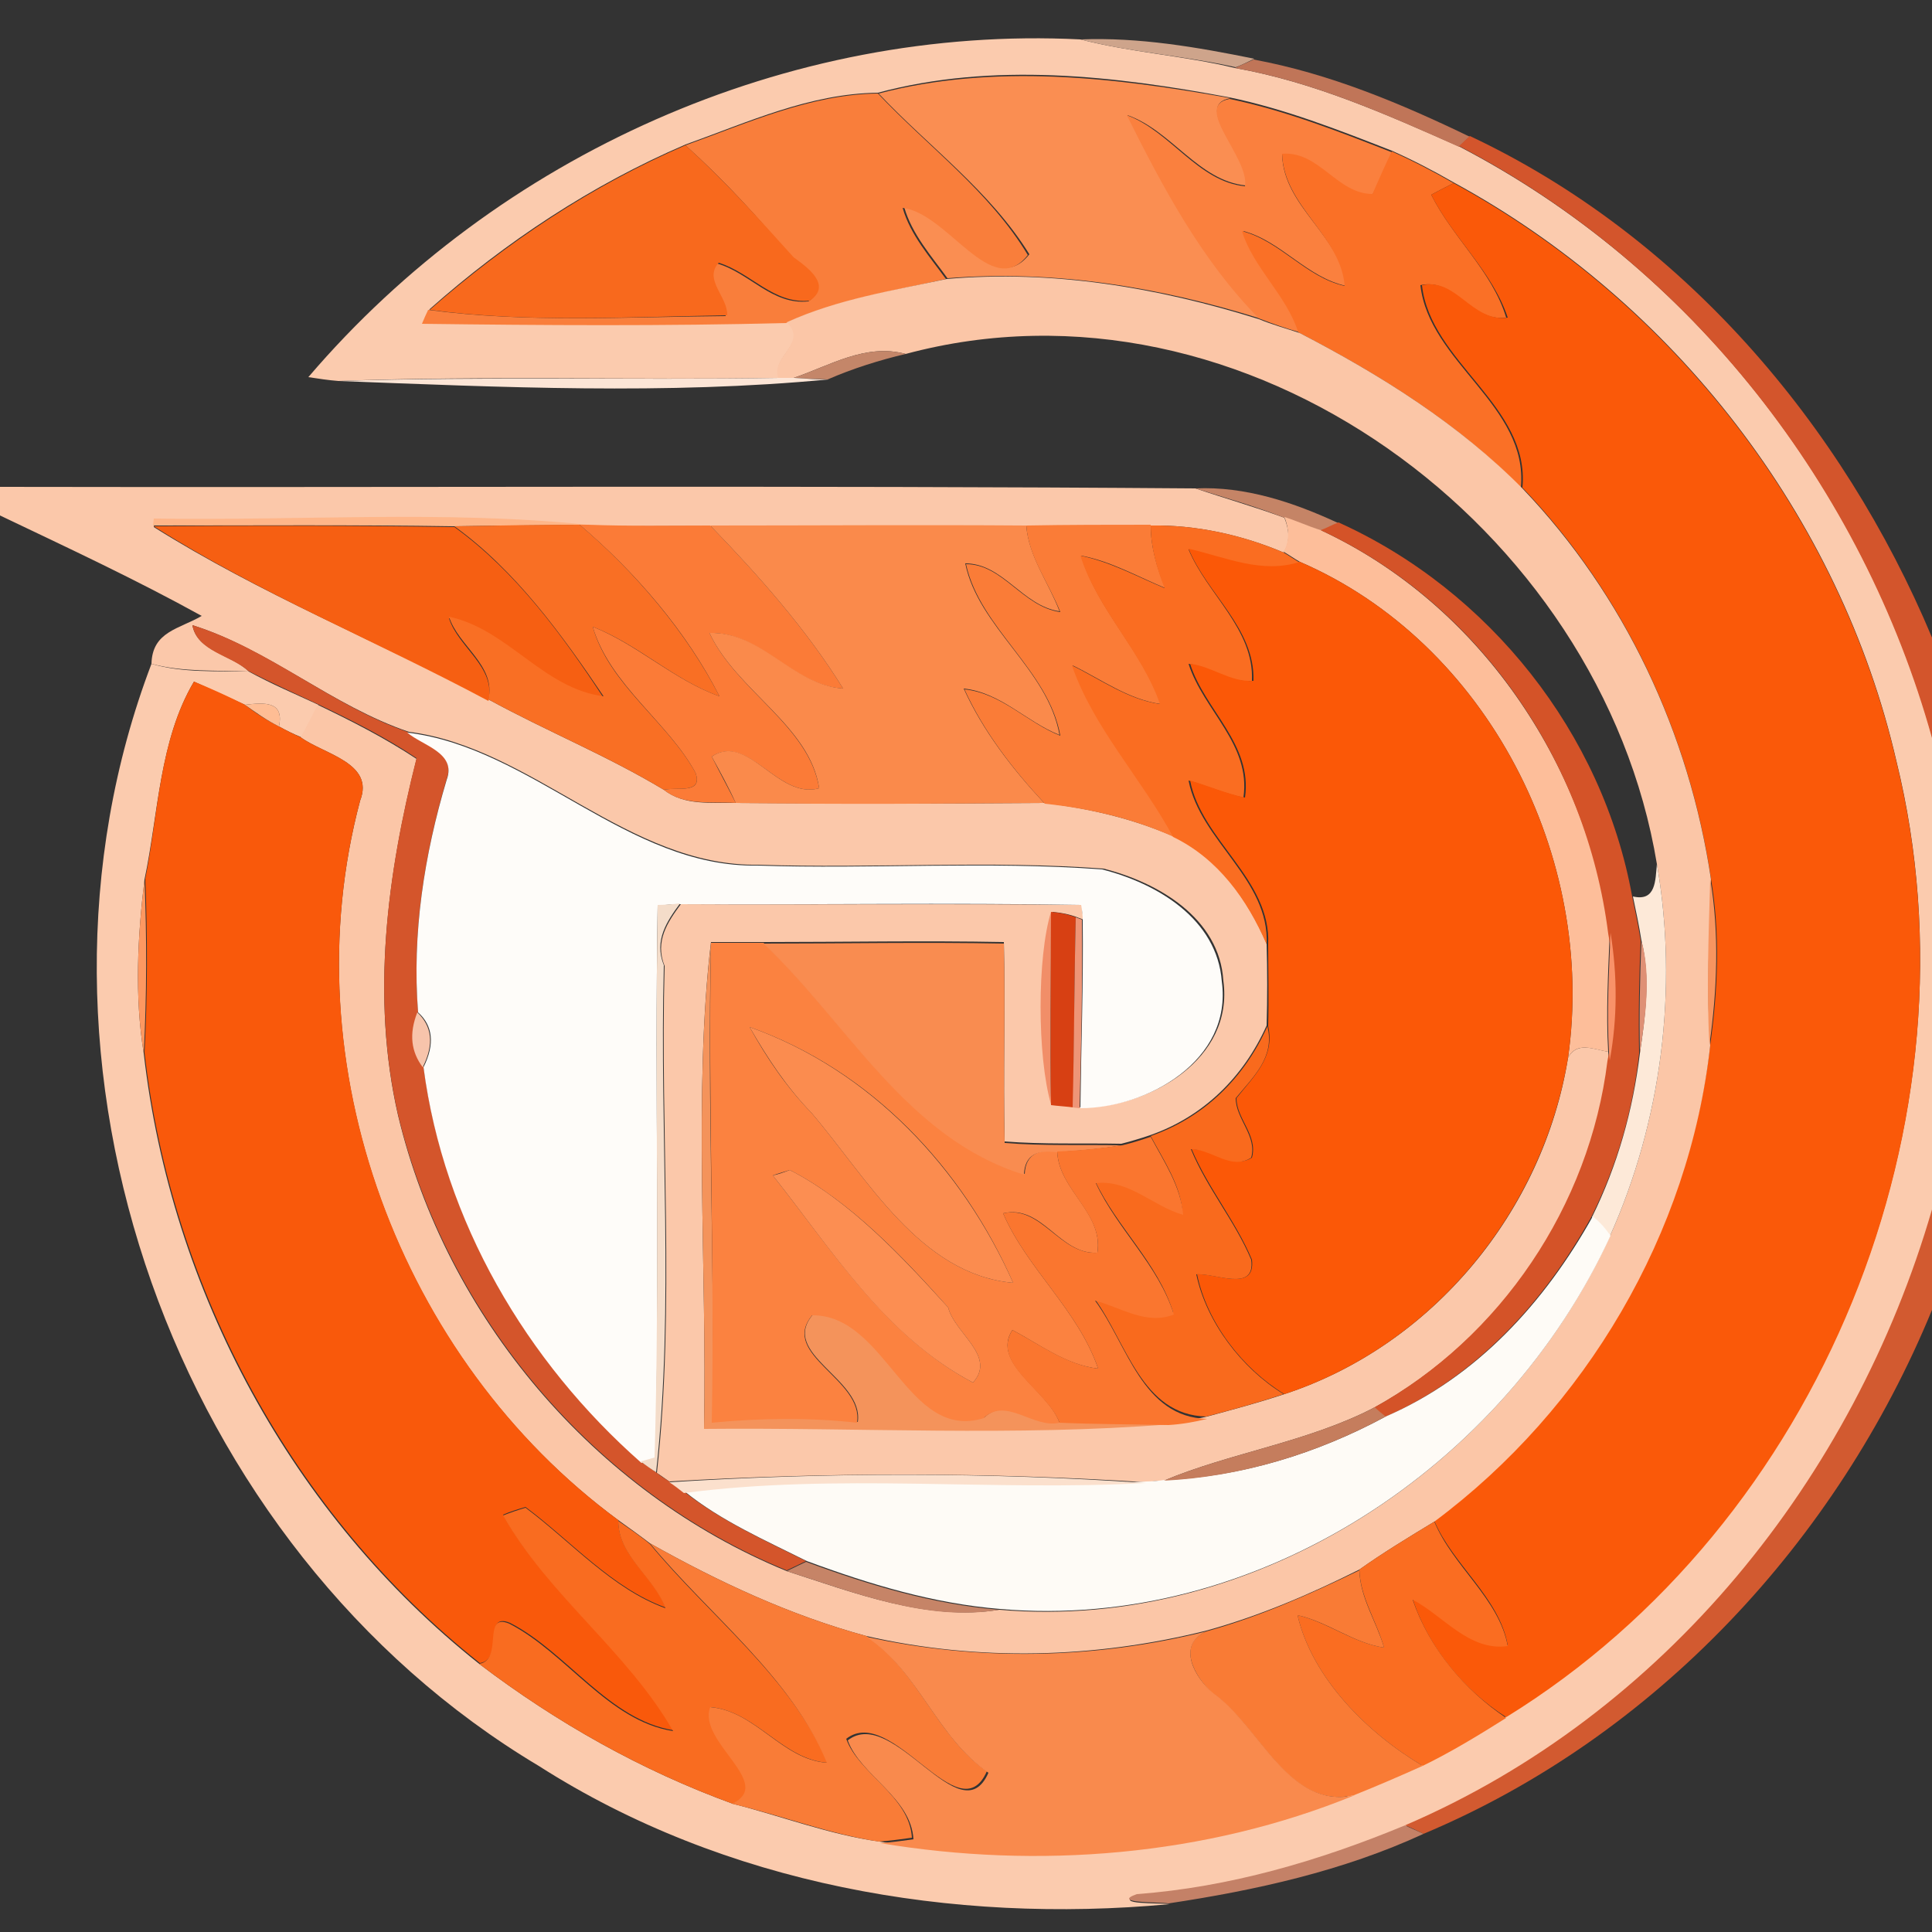 <?xml version="1.0" encoding="utf-8"?>
<!-- Generator: Adobe Illustrator 26.0.3, SVG Export Plug-In . SVG Version: 6.00 Build 0)  -->
<svg version="1.1" id="Layer_1" xmlns="http://www.w3.org/2000/svg" xmlns:xlink="http://www.w3.org/1999/xlink" x="0px" y="0px"
	 viewBox="0 0 250 250" style="enable-background:new 0 0 250 250;" xml:space="preserve">
<rect x="0" y="0" width="250" height="250" fill="#333333" stroke="none"/>
<style type="text/css">
	.st0{fill:#FBCBAE;}
	.st1{fill:#CEA48B;}
	.st2{fill:#C07558;}
	.st3{fill:#FA8E52;}
	.st4{fill:#F97E3B;}
	.st5{fill:#FA803E;}
	.st6{fill:#D3552C;}
	.st7{fill:#F8691D;}
	.st8{fill:#FA7026;}
	.st9{fill:#FA5909;}
	.st10{fill:#FBC6A7;}
	.st11{fill:#C48669;}
	.st12{fill:#FCE5D6;}
	.st13{fill:#FBC8AA;}
	.st14{fill:#C58466;}
	.st15{fill:#FEB689;}
	.st16{fill:#FDBE9A;}
	.st17{fill:#F65F12;}
	.st18{fill:#F96F24;}
	.st19{fill:#FB7B37;}
	.st20{fill:#FA8A4B;}
	.st21{fill:#FA7C37;}
	.st22{fill:#FA6D21;}
	.st23{fill:#D45328;}
	.st24{fill:#FB5807;}
	.st25{fill:#D4552B;}
	.st26{fill:#F9590B;}
	.st27{fill:#FEBD94;}
	.st28{fill:#FEFCF9;}
	.st29{fill:#FDE9D8;}
	.st30{fill:#FD9861;}
	.st31{fill:#F79560;}
	.st32{fill:#F4DCC9;}
	.st33{fill:#F18E68;}
	.st34{fill:#D74013;}
	.st35{fill:#EE9577;}
	.st36{fill:#F99269;}
	.st37{fill:#F4935B;}
	.st38{fill:#FB8240;}
	.st39{fill:#F98C50;}
	.st40{fill:#DF9075;}
	.st41{fill:#F7C4AB;}
	.st42{fill:#FB8C4F;}
	.st43{fill:#F96A1D;}
	.st44{fill:#FA762F;}
	.st45{fill:#FC8E52;}
	.st46{fill:#D25A30;}
	.st47{fill:#FEFBF6;}
	.st48{fill:#C57D5D;}
	.st49{fill:#FBE0CD;}
	.st50{fill:#F96C20;}
	.st51{fill:#F97C37;}
	.st52{fill:#C68467;}
	.st53{fill:#F97B35;}
	.st54{fill:#F98A4D;}
	.st55{fill:#C48167;}
</style>
<g id="_x23_fbcbaeff">
	<path class="st0" d="M39.9,48.8c24.5-28.7,62-45.6,99.9-43.7c6.6,1.7,13.4,2.1,20,3.7c10.2,1.8,19.6,6,29.1,10.2
		c30,15.6,52.2,44.1,61.2,76.6v61c-10.1,34.7-34.6,65.3-68.2,79.7c-11.1,4.6-22.7,8-34.7,8.9c-3.4,1.3,2.9,1,4.1,1.2
		c-28.1,2.6-57.5-2.5-81.6-17.9C22.5,200.3,0,137.4,19.6,85.9c4.1,1.2,8.4,0.9,12.6,1c2.9,1.6,6,2.9,9,4.3c-0.7,1.4-1.4,2.8-2.2,4.2
		C38,95,37,94.5,36.1,94c0.7-3.3-1.9-3.1-4.4-2.8c-2.2-1-4.4-2-6.6-3c-4.5,7.6-4.6,17.1-6.4,25.6c-0.9,7.4-1.3,15.1-0.1,22.5
		c3.5,30.7,19.2,59.8,43.4,79c10,7.6,21,13.8,32.8,18.1c6.3,1.6,12.5,4,19,4.9c20.5,3.4,42.1,1.8,61.4-6.2c3-1.2,6-2.4,8.9-3.8
		c3.8-1.8,7.3-3.9,10.8-6.2c40.7-25.2,61.9-77.2,50.5-123.6c-7.3-31.7-28.8-59.4-57.3-74.9c-2.6-1.5-5.3-2.9-8-4.1
		c-6.9-2.7-13.8-5.4-21-6.9c-14.9-2.8-30.6-4.6-45.5-0.6c-8.8,0.1-16.8,3.8-24.9,6.7c-12.1,5.2-23.3,12.6-33.1,21.3
		c-0.2,0.5-0.6,1.4-0.8,1.8c15.7,0.2,31.4,0.3,47.1-0.1c2.8,2.7-2.1,4.3-1.1,7.2c-19,0.3-38-0.3-57,0.4C42.5,49.2,41.2,49,39.9,48.8
		z"/>
</g>
<g id="_x23_cea48bff">
	<path class="st1" d="M139.8,5.1c7.6-0.3,15.1,1,22.5,2.5c-0.6,0.3-1.8,0.9-2.4,1.1C153.2,7.2,146.4,6.8,139.8,5.1z"/>
</g>
<g id="_x23_c07558ff">
	<path class="st2" d="M159.8,8.8c0.6-0.3,1.8-0.8,2.4-1.1c9.8,1.8,19.1,5.7,28,10c-0.4,0.3-1.1,1-1.4,1.3
		C179.4,14.8,170,10.6,159.8,8.8z"/>
</g>
<g id="_x23_fa8e52ff">
	<path class="st3" d="M113.7,12.1c14.9-3.9,30.5-2.1,45.5,0.6c-5,0.9,2.6,7.7,2,11.3c-6.1-0.6-9.6-7.1-15.3-9.1
		c4.7,9.4,9.7,18.7,17.1,26.3c-13.1-4.1-26.7-6.3-40.4-5.2c-2.1-2.9-4.6-5.7-5.6-9.2c5.9,0.7,11.5,12.1,16.2,6.1
		C128.1,24.7,120.2,19,113.7,12.1z"/>
</g>
<g id="_x23_f97e3bff">
	<path class="st4" d="M88.7,18.8c8.1-2.9,16.2-6.6,24.9-6.7c6.5,6.9,14.4,12.6,19.4,20.9c-4.7,6-10.3-5.4-16.2-6.1
		c1,3.5,3.5,6.3,5.6,9.2c-7,1.6-14.1,2.7-20.7,5.7c-15.7,0.4-31.4,0.3-47.1,0.1c0.2-0.5,0.6-1.4,0.8-1.8c12.8,1.7,25.7,0.9,38.5,0.8
		c0-2.4-3.1-4.6-1.1-6.8c4.2,1.2,7.1,5.4,11.8,4.9c3-2-0.2-4.3-2.1-5.6C98.2,28.2,93.7,23.3,88.7,18.8z"/>
</g>
<g id="_x23_fa803eff">
	<path class="st5" d="M161.1,24.1c0.6-3.7-6.9-10.4-2-11.3c7.2,1.5,14.1,4.2,21,6.9c-0.6,1.4-1.8,4.1-2.5,5.5
		c-4.6,0.1-7-5.6-11.7-5.2c0.2,6.8,7.6,10.5,8.3,17c-5.1-1.1-8.4-5.8-13.3-7.1c1.5,4.8,5.7,8.3,7.3,13.1c-1.8-0.5-3.5-1.1-5.3-1.8
		c-7.4-7.5-12.4-16.9-17.1-26.3C151.5,17,155,23.5,161.1,24.1z"/>
</g>
<g id="_x23_d3552cff">
	<path class="st6" d="M188.8,18.9c0.3-0.3,1.1-1,1.4-1.3c27.4,12.9,48.2,37.2,59.8,64.9v13C241,63.1,218.8,34.5,188.8,18.9z"/>
</g>
<g id="_x23_f8691dff">
	<path class="st7" d="M55.6,40.1c9.9-8.7,21-16.1,33.1-21.3c5,4.5,9.5,9.5,14,14.5c1.8,1.3,5,3.6,2.1,5.6c-4.7,0.5-7.6-3.6-11.8-4.9
		c-2,2.2,1.2,4.4,1.1,6.8C81.3,41,68.3,41.8,55.6,40.1z"/>
</g>
<g id="_x23_fa7026ff">
	<path class="st8" d="M165.9,19.9c4.8-0.4,7.1,5.2,11.7,5.2c0.6-1.4,1.8-4.1,2.5-5.5c2.7,1.2,5.4,2.6,8,4.1c-1,0.5-2,1-2.9,1.5
		c2.8,5.6,7.9,9.9,9.7,15.9c-4.6,0.6-6.6-5.2-11.1-4.2c1.1,10,14,15.6,13,26.2c-8.2-8.4-18.4-14.7-28.8-20.1
		c-1.6-4.9-5.8-8.3-7.3-13.1c5,1.3,8.3,6,13.3,7.1C173.5,30.5,166.1,26.7,165.9,19.9z"/>
</g>
<g id="_x23_fa5909ff">
	<path class="st9" d="M185.2,25.2c0.9-0.5,1.9-1,2.9-1.5c28.5,15.5,50,43.2,57.3,74.9c11.4,46.5-9.8,98.5-50.5,123.6
		c-5.5-3.5-10.1-9.1-12.1-15.3c4.1,2.1,7.4,6.7,12.3,6c-1.1-6.2-7.1-10.4-9.5-16.1c19.6-14.7,32.9-37.3,35.7-61.6
		c1-7.1,1.3-14.4,0.1-21.5c-2.8-18.8-11.2-36.8-24.4-50.6c1-10.6-11.9-16.2-13-26.2c4.5-1,6.4,4.8,11.1,4.2
		C193.1,35.1,188,30.8,185.2,25.2z"/>
</g>
<g id="_x23_fbc6a7ff">
	<path class="st10" d="M122.5,36.1c13.7-1.2,27.3,1.1,40.4,5.2c1.7,0.7,3.5,1.2,5.3,1.8c10.4,5.4,20.5,11.7,28.8,20.1
		c13.2,13.8,21.6,31.7,24.4,50.6c-0.2,7.2-0.6,14.4-0.1,21.5c-2.7,24.3-16.1,47-35.7,61.6c-3.3,2-6.6,4-9.7,6.2
		c-6.4,3.2-12.9,6-19.8,7.9c-14.4,3.6-29.5,4-44,0.7c-9.9-2.7-19.1-7-28-12c-1.3-1-2.7-2-4.1-3c-28.3-20.8-42.5-59-33.4-93.1
		c1.9-4.9-4.7-6-7.7-8.2c0.8-1.4,1.5-2.8,2.2-4.2c4.4,2.1,8.7,4.3,12.8,7c-3.8,15-5.9,30.8-2.4,46.1c6.2,26.1,25.4,48.8,50.3,59
		c8.7,2.8,18.2,6.5,27.5,5c33.2,2.9,65.4-18.5,79-48.3c6.7-14.9,8.9-32.1,6.1-48.2c-7.2-43.6-53.3-77.8-97.2-66
		c-5.2-1.4-9.8,1.5-14.5,3.1c-0.5,0-1.5,0-2,0c-1-2.8,3.9-4.5,1.1-7.2C108.4,38.7,115.5,37.6,122.5,36.1z"/>
</g>
<g id="_x23_c48669ff">
	<path class="st11" d="M102.7,48.9c4.7-1.6,9.3-4.5,14.5-3.1c-3.4,0.8-6.9,1.9-10.1,3.3C105.7,49,104.2,49,102.7,48.9z"/>
</g>
<g id="_x23_fce5d6ff">
	<path class="st12" d="M43.8,49.3c19-0.6,38-0.1,57-0.4c0.5,0,1.5,0,2,0c1.5,0.1,2.9,0.2,4.4,0.2C86.3,51.1,64.8,50.1,43.8,49.3z"/>
</g>
<g id="_x23_fbc8aaff">
	<path class="st13" d="M0,63c51.6,0.1,103.2-0.2,154.7,0.2c3.8,1.3,7.7,2.4,11.5,3.8c0.6,1.5,0.8,3.1-0.1,4.5
		c-5.4-2.3-11.4-3.6-17.2-3.5c-5.4,0-10.7,0-16.1,0.1c-13.6-0.1-27.3,0-40.9,0c-5.3-0.1-10.6,0.1-15.8-0.1
		c-18.6-1.9-37.4-0.5-56.1-0.8l-0.1,1C33.6,76.8,48.8,83,63.2,90.5c7.5,4.1,15.4,7.3,22.7,11.7c2.7,2.1,6.1,1.6,9.3,1.7
		c13.3,0.1,26.6,0.1,39.9,0c5.8,0.7,11.4,2,16.7,4.3c5.8,2.8,9.6,8.1,12.1,13.9c0.1,3.5,0.1,7.1,0,10.6c-3,6.7-8.2,11.8-15.1,14.2
		c-1.2,0.4-2.5,0.8-3.7,1.1c-5.1-0.1-10.1,0.1-15.1-0.3c-0.2-8.6,0.1-17.2-0.1-25.8c-10.4-0.2-20.8,0-31.1,0c-1.7,0-5.1,0-6.8,0
		c-2.3,19.1-0.5,42.3-0.9,62.9c20-0.2,40.1,0.9,60.1-0.7c1.7-0.2,3.3-0.4,5-0.8c3.3-0.9,6.7-1.8,10-2.9
		c19.2-6.3,33.5-23.7,36.7-43.5c1.1-2.2,3.4-1.1,5.2-0.8l0.1,1.1c-2.3,18.7-13.8,35.8-30.3,44.9c-8.6,4.5-18.8,5.9-27.3,9.5
		c-0.6,0-1.7,0.1-2.3,0.2c-20.5-1.3-41.2-1.3-61.7-0.1c-0.6-0.4-1.1-0.8-1.6-1.1c2.4-21.7,0.4-43.8,1-65.6c-1.3-3.2,0.4-5.7,2.1-8
		c17.3,0.1,34.6-0.1,51.9,0.1c0,0.5,0.1,1.4,0.2,1.9l-0.8-0.3c-1-0.4-2.1-0.6-3.2-0.7c-1.8,5.9-1.8,18.7,0,24.9
		c0.7,0.1,2.2,0.2,2.9,0.3l0.9,0.1c8.7,0,19.7-6.2,18.3-16.4c-0.5-8.1-8.4-12.7-15.5-14.5c-14.8-1.1-29.7,0-44.6-0.5
		c-16.9,0.3-29.3-15.2-45.3-17.2C42.9,91.3,34.8,84,24.9,80.9c0.6,3.4,5.1,3.8,7.3,6c-4.2-0.2-8.5,0.1-12.6-1
		c0.1-4.2,3.6-4.5,6.5-6.2C17.6,75,8.8,70.9,0,66.7V63z"/>
</g>
<g id="_x23_c58466ff">
	<path class="st14" d="M154.7,63.2c6.4-0.3,12.7,1.8,18.5,4.5c-0.6,0.2-1.7,0.8-2.3,1c-1.6-0.6-3.1-1.2-4.7-1.7
		C162.4,65.5,158.5,64.4,154.7,63.2z"/>
</g>
<g id="_x23_feb689ff">
	<path class="st15" d="M19.9,67.1c18.7,0.3,37.5-1.1,56.1,0.8l-1.1,0c-5.4,0.1-10.8,0.1-16.2,0.2c-13-0.2-25.9-0.1-38.9-0.1
		L19.9,67.1z"/>
</g>
<g id="_x23_fdbe9aff">
	<path class="st16" d="M166.2,66.9c1.6,0.5,3.1,1.2,4.7,1.7c20.4,9.5,34.3,30,37.4,52.1c-0.2,5.1-0.5,10.3-0.2,15.4
		c-1.9-0.3-4.1-1.4-5.2,0.8c3.7-25.9-10.4-53.7-34.7-64.2c-0.7-0.4-1.4-0.9-2.1-1.3C166.9,70,166.8,68.4,166.2,66.9z"/>
</g>
<g id="_x23_f65f12ff">
	<path class="st17" d="M19.9,68.1c13-0.1,25.9-0.1,38.9,0.1c7.9,5.7,14,14,19.3,22.1c-7.8-1-12.5-8.8-20-10.3
		c1.2,3.8,6.1,6.3,5.1,10.7C48.8,83,33.6,76.8,19.9,68.1z"/>
</g>
<g id="_x23_f96f24ff">
	<path class="st18" d="M58.8,68.1c5.4-0.1,10.8-0.2,16.2-0.2c7.2,6.1,13.9,14,18.1,22.2c-5.9-2.1-10.5-6.7-16.4-9
		c2.1,7.5,9.7,12.3,13.3,18.9c1,2.8-2.5,1.8-4.1,2.2c-7.3-4.4-15.2-7.6-22.7-11.7c1-4.4-3.9-6.9-5.1-10.7c7.6,1.6,12.2,9.3,20,10.3
		C72.7,82.1,66.7,73.8,58.8,68.1z"/>
</g>
<g id="_x23_fb7b37ff">
	<path class="st19" d="M75,67.9l1.1,0c5.3,0.2,10.6,0.1,15.8,0.1c6.3,6.5,12.5,13.5,17.2,21.1c-6.6-0.4-10.5-7.3-17.3-7.2
		c3.5,7.5,12.9,12,14.2,20.1c-5.3,1.5-9.2-7.2-13.9-4.1c1,2,2.1,4,3.1,6c-3.2-0.2-6.7,0.4-9.3-1.7c1.7-0.4,5.1,0.6,4.1-2.2
		c-3.5-6.5-11.1-11.4-13.3-18.9c5.8,2.3,10.5,6.9,16.4,9C88.9,81.8,82.2,74,75,67.9z"/>
</g>
<g id="_x23_fa8a4bff">
	<path class="st20" d="M91.9,68c13.6,0,27.3-0.1,40.9,0c0.3,4,2.9,7.4,4.3,11.1c-4.8-0.7-7.3-6.2-12.2-6.2
		c1.7,8.3,10.7,13.7,12.2,22.2c-4.3-1.7-7.6-5.5-12.4-6c2.5,5.5,6.3,10.4,10.4,14.8c-13.3,0.1-26.6,0.2-39.9,0c-0.9-2-2-4-3.1-6
		c4.7-3.2,8.5,5.6,13.9,4.1c-1.2-8.1-10.7-12.6-14.2-20.1c6.8-0.2,10.7,6.7,17.3,7.2C104.4,81.5,98.2,74.5,91.9,68z"/>
</g>
<g id="_x23_fa7c37ff">
	<path class="st21" d="M132.8,68c5.3-0.1,10.7-0.1,16.1-0.1c0,2.9,0.8,5.6,1.9,8.2c-3.6-1.5-7.1-3.5-10.9-4.2
		c2.1,7,7.9,12.3,10.3,19.2c-4.2-0.6-7.7-3.2-11.4-5c2.9,8.1,9.1,14.6,13.1,22.2c-5.3-2.4-11-3.7-16.7-4.3
		c-4.1-4.4-7.9-9.3-10.4-14.8c4.8,0.5,8.1,4.3,12.4,6c-1.5-8.5-10.4-13.9-12.2-22.2c4.8,0,7.3,5.5,12.2,6.2
		C135.7,75.4,133.1,72.1,132.8,68z"/>
</g>
<g id="_x23_fa6d21ff">
	<path class="st22" d="M148.9,68c5.9-0.1,11.8,1.2,17.2,3.5c0.7,0.4,1.4,0.9,2.1,1.3c-4.9,1.6-9.6-0.6-14.4-1.7
		c2.4,5.8,8.5,10.3,8.2,17c-2.9,0.3-5.3-1.8-8.2-2.2c1.9,6,8.1,10.4,7.1,17.3c-2.4-0.5-4.7-1.5-7.1-2.2c1.5,7.8,10.5,12.8,10.1,21.2
		c-2.5-5.8-6.3-11.1-12.1-13.9c-4.1-7.6-10.3-14.1-13.1-22.2c3.7,1.8,7.2,4.4,11.4,5c-2.4-6.9-8.1-12.2-10.3-19.2
		c3.9,0.8,7.3,2.7,10.9,4.2C149.7,73.6,148.9,70.8,148.9,68z"/>
	<path class="st22" d="M175.9,203.1c3.1-2.2,6.4-4.2,9.7-6.2c2.4,5.8,8.4,10,9.5,16.1c-5,0.7-8.3-3.9-12.3-6
		c2.1,6.2,6.7,11.7,12.1,15.3c-3.5,2.2-7.1,4.4-10.8,6.2c-7.1-4.2-14.3-11.3-16.2-19.5c3.9,0.9,7.2,3.6,11.2,4.2
		C178.1,209.7,176,206.7,175.9,203.1z"/>
</g>
<g id="_x23_d45328ff">
	<path class="st23" d="M170.9,68.6c0.6-0.2,1.7-0.8,2.3-1c19.5,8.8,34.2,27.3,38,48.4c0.4,1.9,0.8,3.8,1.1,5.7
		c-0.2,4.8-0.3,9.7-0.2,14.6c-0.8,7.4-2.9,14.6-6.2,21.2c-6.1,11-15,20.8-26.8,25.9c-0.3-0.3-1-0.9-1.4-1.2
		c16.5-9.1,28-26.2,30.3-44.9c1.1-5.4,1.1-11,0.1-16.5C205.3,98.6,191.4,78.1,170.9,68.6z"/>
</g>
<g id="_x23_fb5807ff">
	<path class="st24" d="M153.8,71c4.8,1.1,9.5,3.3,14.4,1.7c24.3,10.5,38.4,38.3,34.7,64.2c-3.3,19.8-17.5,37.2-36.7,43.5
		c-5.4-3.3-10-9.2-11.3-15.5c2.3-0.2,7.6,2.4,7.1-1.9c-2.1-5-5.7-9.3-7.8-14.3c2.7-0.1,5.2,2.7,7.8,1.1c0.8-2.9-2-5-2-7.7
		c2.2-2.8,5-5.3,4.1-9.3c0.1-3.6,0-7.1,0-10.6c0.4-8.4-8.6-13.4-10.1-21.2c2.4,0.7,4.7,1.7,7.1,2.2c1-6.9-5.2-11.3-7.1-17.3
		c2.8,0.3,5.2,2.4,8.2,2.2C162.4,81.3,156.2,76.9,153.8,71z"/>
</g>
<g id="_x23_d4552bff">
	<path class="st25" d="M24.9,80.9c10,3.1,18,10.4,27.8,13.8c2,1.7,6.4,2.6,5.1,6.1c-2.9,9.8-4.5,19.9-3.7,30.1
		c-1.1,2.8-0.9,5.1,0.7,7.1c2.6,19.8,13.3,38.1,28.2,51.2c0.5,0.3,1.5,1,2,1.4c0.5,0.4,1.1,0.8,1.6,1.1c0.5,0.3,1.4,1,1.9,1.3
		c4.8,3.8,10.4,6.3,15.8,9c-0.6,0.3-1.9,0.9-2.5,1.2c-24.9-10.2-44-32.9-50.3-59c-3.5-15.3-1.4-31.1,2.4-46.1c-4-2.7-8.4-4.9-12.8-7
		c-3-1.4-6.1-2.8-9-4.3C29.9,84.8,25.5,84.3,24.9,80.9z"/>
</g>
<g id="_x23_f9590bff">
	<path class="st26" d="M25.1,88.2c2.2,0.9,4.4,1.9,6.6,3c1.4,1.1,2.8,2,4.4,2.8c0.9,0.5,1.9,1,2.8,1.4c3,2.2,9.6,3.3,7.7,8.2
		c-9.1,34.1,5.2,72.3,33.4,93.1c0,4.7,4.6,7.2,6.1,11.3c-6.9-2.5-12.2-8.6-18.1-13c-1,0.3-2,0.6-2.9,1c5.9,10.4,16.1,17.6,22.1,27.9
		c-8.4-1.3-13.8-10.1-21.2-13.9c-3.6-1.5-0.7,4.7-3.9,5.2c-24.2-19.2-39.9-48.4-43.4-79c0.4-7.5,0.4-15,0.1-22.5
		C20.5,105.2,20.6,95.8,25.1,88.2z"/>
</g>
<g id="_x23_febd94ff">
	<path class="st27" d="M31.7,91.2c2.5-0.3,5.1-0.5,4.4,2.8C34.5,93.2,33.1,92.2,31.7,91.2z"/>
</g>
<g id="_x23_fefcf9ff">
	<path class="st28" d="M52.7,94.8c16.1,1.9,28.5,17.5,45.3,17.2c14.8,0.5,29.7-0.6,44.6,0.5c7.1,1.8,14.9,6.4,15.5,14.5
		c1.4,10.2-9.6,16.4-18.3,16.4c0.1-8.1,0.4-16.2,0.3-24.4c0-0.5-0.1-1.4-0.2-1.9c-17.3-0.3-34.6,0-51.9-0.1c-0.7,0-2.2,0.1-2.9,0.2
		c-0.4,23.9,0.3,47.8-0.3,71.6c-0.5,0.1-1.4,0.3-1.8,0.5c-14.9-13.1-25.6-31.3-28.2-51.2c1.5-3,1.2-5.4-0.7-7.1
		c-0.8-10.2,0.8-20.4,3.7-30.1C59.1,97.4,54.7,96.5,52.7,94.8z"/>
</g>
<g id="_x23_fde9d8ff">
	<path class="st29" d="M214.4,111.8c2.8,16.1,0.6,33.3-6.1,48.2c-0.6-0.9-1.4-1.8-2.3-2.5c3.3-6.7,5.3-13.8,6.2-21.2
		c0.7-4.8,1.4-9.8,0.2-14.6c-0.3-1.9-0.7-3.8-1.1-5.7C214.3,116.7,214.2,113.9,214.4,111.8z"/>
</g>
<g id="_x23_fd9861ff">
	<path class="st30" d="M18.6,136.3c-1.2-7.4-0.8-15.1,0.1-22.5C19,121.3,19,128.8,18.6,136.3z"/>
</g>
<g id="_x23_f79560ff">
	<path class="st31" d="M221.3,113.7c1.2,7.1,0.9,14.4-0.1,21.5C220.8,128.1,221.1,120.9,221.3,113.7z"/>
</g>
<g id="_x23_f4dcc9ff">
	<path class="st32" d="M85.1,117.1c0.7,0,2.2-0.1,2.9-0.2c-1.7,2.3-3.4,4.8-2.1,8c-0.6,21.9,1.4,43.9-1,65.6c-0.5-0.3-1.5-1-2-1.4
		c0.5-0.1,1.4-0.4,1.8-0.5C85.4,164.9,84.7,141,85.1,117.1z"/>
</g>
<g id="_x23_f18e68ff">
	<path class="st33" d="M136,142.9c-1.8-6.2-1.8-19.1,0-24.9C136,126.3,135.9,134.6,136,142.9z"/>
</g>
<g id="_x23_d74013ff">
	<path class="st34" d="M136,118c1.1,0.1,2.2,0.3,3.2,0.7c-0.2,8.2-0.2,16.4-0.3,24.6c-0.7-0.1-2.2-0.2-2.9-0.3
		C135.9,134.6,136,126.3,136,118z"/>
</g>
<g id="_x23_ee9577ff">
	<path class="st35" d="M139.2,118.7l0.8,0.3c0.1,8.1-0.1,16.2-0.3,24.4l-0.9-0.1C139,135.1,139,126.9,139.2,118.7z"/>
</g>
<g id="_x23_f99269ff">
	<path class="st36" d="M208.4,120.7c0.9,5.5,0.9,11.1-0.1,16.5l-0.1-1.1C207.9,131,208.2,125.8,208.4,120.7z"/>
</g>
<g id="_x23_f4935bff">
	<path class="st37" d="M91.1,184.9c0.4-20.7-1.4-43.8,0.9-62.9c-0.5,20.7,0.5,41.4,0.2,62c6.3-0.6,12.6-0.8,18.8,0
		c0.8-5.6-10.2-8.8-5.8-13.9c9.5-0.1,12.3,16.4,22.2,13.3c2.9-2.8,6.4,1.4,9.8,0.6c4.7,0.1,9.4,0.1,14.1,0.3
		C131.3,185.9,111.1,184.7,91.1,184.9z"/>
</g>
<g id="_x23_fb8240ff">
	<path class="st38" d="M92,122c1.7,0,5.1,0,6.8,0c10.9,10.3,18.5,25.2,33.8,29.9c0.1-2.6,1.9-3.2,4.2-2.9c0.2,5,6,7.9,5.2,13.1
		c-4.9,0.3-7.1-6.3-12.2-5.1c3.1,7.2,9.7,12.5,12.3,20.1c-4.2-0.5-7.5-3.1-11.1-5c-2.8,4.3,4.6,7.8,6.1,12c-3.4,0.8-6.9-3.4-9.8-0.6
		c-9.9,3.1-12.6-13.4-22.2-13.3c-4.3,5.1,6.7,8.3,5.8,13.9c-6.3-0.7-12.5-0.6-18.8,0C92.5,163.4,91.6,142.7,92,122 M97,132.9
		c2.2,4,4.8,7.8,8,11.1c7.2,8.4,14,20.9,26.1,22C124.6,151.2,112.8,138.5,97,132.9 M102.2,151.4c-0.6,0.2-1.7,0.5-2.2,0.7
		c7.7,9.7,14.6,20.8,25.9,26.8c3.1-3.4-2.4-6.4-3.2-9.7C116.8,162.6,110,155.4,102.2,151.4z"/>
</g>
<g id="_x23_f98c50ff">
	<path class="st39" d="M98.8,122.1c10.4,0,20.8-0.2,31.1,0c0.2,8.6-0.1,17.2,0.1,25.8c5,0.4,10.1,0.2,15.1,0.3
		c-2.8,0.5-5.6,0.7-8.4,0.9c-2.3-0.3-4.1,0.2-4.2,2.9C117.3,147.3,109.7,132.4,98.8,122.1z"/>
</g>
<g id="_x23_df9075ff">
	<path class="st40" d="M212.4,121.7c1.3,4.8,0.5,9.8-0.2,14.6C212.1,131.4,212.2,126.5,212.4,121.7z"/>
</g>
<g id="_x23_f7c4abff">
	<path class="st41" d="M54,131c1.9,1.8,2.2,4.1,0.7,7.1C53.2,136.1,52.9,133.8,54,131z"/>
</g>
<g id="_x23_fb8c4fff">
	<path class="st42" d="M97,132.9c15.7,5.6,27.5,18.3,34.1,33.1c-12.1-1.1-18.9-13.6-26.1-22C101.8,140.7,99.3,136.9,97,132.9z"/>
</g>
<g id="_x23_f96a1dff">
	<path class="st43" d="M148.9,147c6.9-2.4,12.1-7.5,15.1-14.2c1,4-1.8,6.5-4.1,9.3c0,2.7,2.8,4.9,2,7.7c-2.6,1.7-5.1-1.1-7.8-1.1
		c2.1,5.1,5.7,9.3,7.8,14.3c0.6,4.3-4.7,1.7-7.1,1.9c1.3,6.2,5.9,12.2,11.3,15.5c-3.3,1.1-6.6,2-10,2.9c-8.4-0.2-10.3-9.6-14.5-15.3
		c3.3,0.9,6.6,3.2,10.2,1.8c-2-6.4-7.3-11-10.1-17c4.3-0.4,7.4,3,11.3,4.1C152.8,153.4,150.6,150.2,148.9,147z"/>
</g>
<g id="_x23_fa762fff">
	<path class="st44" d="M145.2,148.2c1.3-0.3,2.5-0.7,3.7-1.1c1.7,3.2,3.9,6.4,4.2,10.1c-3.9-1.1-7-4.6-11.3-4.1
		c2.8,6,8.1,10.6,10.1,17c-3.6,1.4-6.8-0.9-10.2-1.8c4.2,5.7,6.1,15.1,14.5,15.3c-1.6,0.4-3.3,0.7-5,0.8c-4.7-0.1-9.4-0.1-14.1-0.3
		c-1.6-4.2-8.9-7.6-6.1-12c3.6,1.9,7,4.5,11.1,5c-2.6-7.6-9.2-12.9-12.3-20.1c5-1.1,7.3,5.4,12.2,5.1c0.8-5.1-5-8.1-5.2-13.1
		C139.6,148.9,142.4,148.6,145.2,148.2z"/>
</g>
<g id="_x23_fc8e52ff">
	<path class="st45" d="M102.2,151.4c7.8,4,14.5,11.2,20.5,17.8c0.8,3.3,6.3,6.3,3.2,9.7c-11.4-6-18.2-17.1-25.9-26.8
		C100.6,152,101.7,151.6,102.2,151.4z"/>
</g>
<g id="_x23_d25a30ff">
	<path class="st46" d="M181.8,236.2c33.6-14.4,58.1-44.9,68.2-79.7v13c-12.3,29.9-35.8,55.2-65.8,67.8
		C183.6,237,182.4,236.4,181.8,236.2z"/>
</g>
<g id="_x23_fefbf6ff">
	<path class="st47" d="M179.3,183.3c11.8-5.1,20.6-14.8,26.8-25.9c0.9,0.7,1.6,1.5,2.3,2.5c-13.7,29.9-45.8,51.2-79,48.3
		c-8.6-0.7-16.9-3.2-25-6.2c-5.4-2.7-11.1-5.2-15.8-9c19.8-2.6,39.9-0.2,59.8-1.3c0.6,0,1.7-0.1,2.3-0.2
		C160.6,191.1,170.4,188.1,179.3,183.3z"/>
</g>
<g id="_x23_c57d5dff">
	<path class="st48" d="M150.6,191.6c8.5-3.6,18.7-5,27.3-9.5c0.3,0.3,1,0.9,1.4,1.2C170.4,188.1,160.6,191.1,150.6,191.6z"/>
</g>
<g id="_x23_fbe0cdff">
	<path class="st49" d="M86.6,191.8c20.5-1.3,41.2-1.3,61.7,0.1c-19.9,1.1-40-1.3-59.8,1.3C88,192.8,87.1,192.1,86.6,191.8z"/>
</g>
<g id="_x23_f96c20ff">
	<path class="st50" d="M65.1,196.1c1-0.4,1.9-0.7,2.9-1c5.9,4.4,11.2,10.5,18.1,13c-1.5-4.1-6.1-6.7-6.1-11.3c1.4,1,2.8,1.9,4.1,3
		c7.7,9.3,18.3,17.3,23,28.3c-5.8-0.4-9.2-6.6-15.1-7.2c-1.6,4.5,8.5,9.9,2.8,12.5C83,229.1,72,222.9,62,215.3
		c3.2-0.5,0.3-6.7,3.9-5.2c7.4,3.8,12.8,12.6,21.2,13.9C81.2,213.7,71,206.5,65.1,196.1z"/>
</g>
<g id="_x23_f97c37ff">
	<path class="st51" d="M84.1,199.7c8.9,5,18.1,9.3,28,12c6.7,4.5,9.1,13,15.6,17.5c-3.6,8.2-12.3-8.8-18.2-4.2
		c1.6,4.5,8.2,7.4,8.5,12.8c-1.4,0.2-2.9,0.4-4.3,0.5c-6.5-1-12.6-3.4-19-4.9c5.7-2.6-4.5-8-2.8-12.5c5.9,0.5,9.3,6.8,15.1,7.2
		C102.4,217,91.8,209,84.1,199.7z"/>
</g>
<g id="_x23_c68467ff">
	<path class="st52" d="M104.3,202.1c8.1,3,16.4,5.5,25,6.2c-9.2,1.6-18.7-2.2-27.5-5C102.4,203,103.7,202.4,104.3,202.1z"/>
</g>
<g id="_x23_f97b35ff">
	<path class="st53" d="M156.1,211.1c6.9-1.9,13.4-4.8,19.8-7.9c0.1,3.6,2.2,6.6,3.2,10c-4-0.6-7.2-3.3-11.2-4.2
		c1.9,8.2,9.1,15.3,16.2,19.5c-2.9,1.3-5.9,2.6-8.9,3.8c-8.6,1.9-12.1-8.9-18.3-13.2C154.6,217,152.2,212.8,156.1,211.1z"/>
</g>
<g id="_x23_f98a4dff">
	<path class="st54" d="M112.1,211.8c14.5,3.2,29.6,2.9,44-0.7c-3.9,1.8-1.5,6,0.9,8c6.1,4.3,9.7,15.1,18.3,13.2
		c-19.3,7.9-41,9.6-61.4,6.2c1.4-0.1,2.9-0.3,4.3-0.5c-0.3-5.4-6.9-8.3-8.5-12.8c5.9-4.6,14.6,12.4,18.2,4.2
		C121.2,224.8,118.9,216.3,112.1,211.8z"/>
</g>
<g id="_x23_c48167ff">
	<path class="st55" d="M147.1,245.1c12-0.9,23.6-4.3,34.7-8.9c0.6,0.3,1.8,0.8,2.4,1.1c-10.4,4.8-21.7,7.3-33,9
		C150,246.1,143.7,246.3,147.1,245.1z"/>
</g>
</svg>
